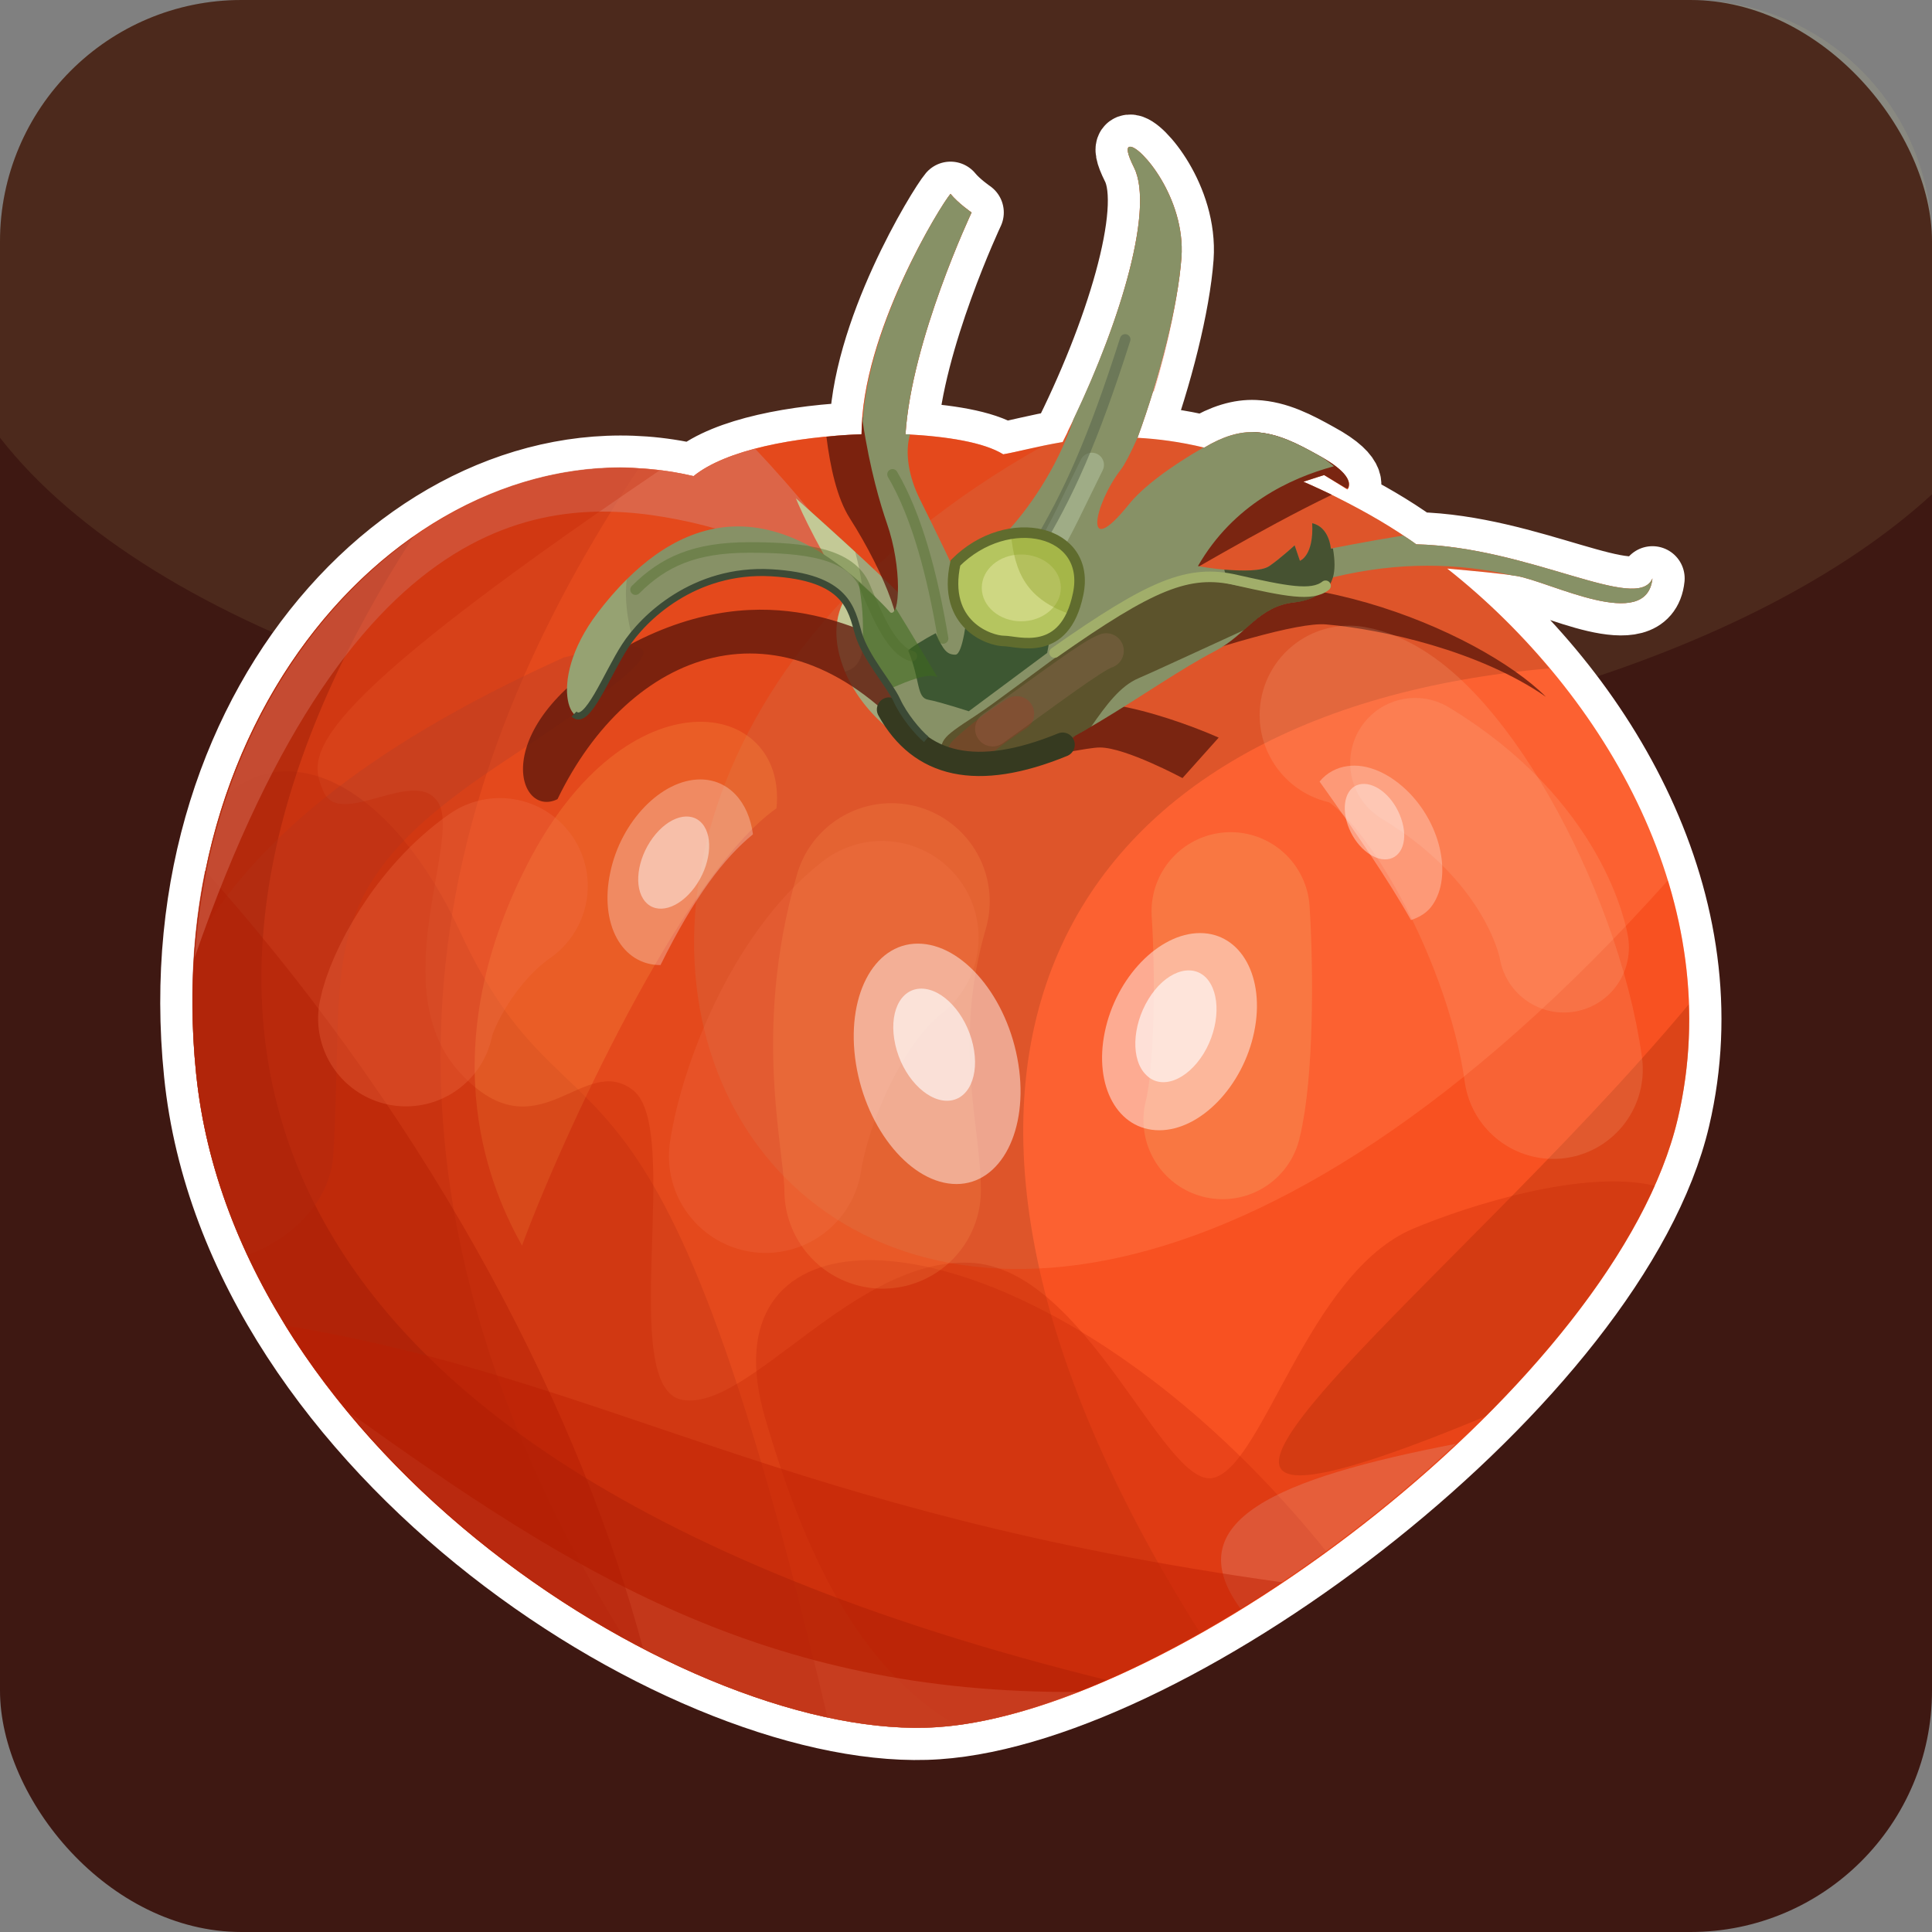 <?xml version="1.0" encoding="UTF-8" standalone="no"?>
<!-- Created with Inkscape (http://www.inkscape.org/) -->
<svg
   xmlns:dc="http://purl.org/dc/elements/1.1/"
   xmlns:cc="http://creativecommons.org/ns#"
   xmlns:rdf="http://www.w3.org/1999/02/22-rdf-syntax-ns#"
   xmlns:svg="http://www.w3.org/2000/svg"
   xmlns="http://www.w3.org/2000/svg"
   xmlns:sodipodi="http://sodipodi.sourceforge.net/DTD/sodipodi-0.dtd"
   xmlns:inkscape="http://www.inkscape.org/namespaces/inkscape"
   width="48px"
   height="48px"
   id="svg2383"
   sodipodi:version="0.32"
   inkscape:version="0.46"
   sodipodi:docname="icon.svg"
   inkscape:output_extension="org.inkscape.output.svg.inkscape">
  <rect width="100%" height="100%" fill="#808080" stroke="none"/>
  <defs
     id="defs2385">
    <inkscape:perspective
       sodipodi:type="inkscape:persp3d"
       inkscape:vp_x="0 : 24 : 1"
       inkscape:vp_y="0 : 1000 : 0"
       inkscape:vp_z="48 : 24 : 1"
       inkscape:persp3d-origin="24 : 16 : 1"
       id="perspective2391" />
    <inkscape:perspective
       id="perspective3269"
       inkscape:persp3d-origin="0.5 : 0.33333333 : 1"
       inkscape:vp_z="1 : 0.5 : 1"
       inkscape:vp_y="0 : 1000 : 0"
       inkscape:vp_x="0 : 0.5 : 1"
       sodipodi:type="inkscape:persp3d" />
    <inkscape:perspective
       id="perspective2735"
       inkscape:persp3d-origin="0.5 : 0.33333333 : 1"
       inkscape:vp_z="1 : 0.5 : 1"
       inkscape:vp_y="0 : 1000 : 0"
       inkscape:vp_x="0 : 0.5 : 1"
       sodipodi:type="inkscape:persp3d" />
  </defs>
  <sodipodi:namedview
     id="base"
     pagecolor="#ffffff"
     bordercolor="#666666"
     borderopacity="1.0"
     inkscape:pageopacity="0.0"
     inkscape:pageshadow="2"
     inkscape:zoom="4.9091979"
     inkscape:cx="26.455295"
     inkscape:cy="12.500745"
     inkscape:current-layer="layer1"
     showgrid="true"
     inkscape:grid-bbox="true"
     inkscape:document-units="px"
     inkscape:window-width="1092"
     inkscape:window-height="670"
     inkscape:window-x="0"
     inkscape:window-y="278" />
  <g
     id="layer1"
     inkscape:label="Layer 1"
     inkscape:groupmode="layer">
    <rect
       style="opacity:1;fill:#3e1812;fill-opacity:1;fill-rule:evenodd;stroke:none;stroke-width:5;stroke-linecap:round;stroke-linejoin:miter;marker:none;marker-start:none;marker-mid:none;marker-end:none;stroke-miterlimit:4;stroke-dasharray:none;stroke-dashoffset:0;stroke-opacity:1;visibility:visible;display:inline;overflow:visible;enable-background:accumulate"
       id="rect2393"
       width="48"
       height="48"
       x="0"
       y="0"
       rx="6"
       ry="6" />
    <path
       style="opacity:1;fill:#ffff97;fill-opacity:0.077;fill-rule:evenodd;stroke:none;stroke-width:5;stroke-linecap:round;stroke-linejoin:miter;marker:none;marker-start:none;marker-mid:none;marker-end:none;stroke-miterlimit:4;stroke-dasharray:none;stroke-dashoffset:0;stroke-opacity:1;visibility:visible;display:inline;overflow:visible;enable-background:accumulate"
       d="M 6 0 C 2.676 0 8.4138425e-18 2.676 0 6 L 0 10.875 C 3.732 15.665 13.358 19.062 24.656 19.062 C 34.803 19.062 43.606 16.312 48 12.281 L 48 6 C 48 2.676 45.324 8.4138425e-18 42 0 L 6 0 z "
       id="path3438" />
    <path
       d="M 28.069,3.646 C 27.981,3.654 27.999,3.812 28.174,4.161 C 28.706,5.226 27.754,8.318 26.401,10.982 C 25.737,11.095 25.239,11.235 24.925,11.287 C 24.445,10.99 23.536,10.842 22.497,10.789 C 22.645,8.449 24.139,5.279 24.139,5.279 C 24.139,5.279 23.807,5.052 23.615,4.816 C 23.362,5.113 21.405,8.283 21.405,10.789 C 19.755,10.851 18.034,11.174 17.231,11.829 C 10.768,10.318 3.904,17.191 4.873,26.675 C 5.834,36.159 17.24,43.329 23.292,42.91 C 29.335,42.5 40.173,34.256 41.684,27.793 C 42.933,22.475 39.911,17.252 35.955,14.126 C 36.636,14.187 37.291,14.248 37.675,14.309 C 38.514,14.449 40.915,15.724 41.055,14.37 C 40.68,15.243 38.016,13.593 35.186,13.523 C 34.575,13.086 33.946,12.728 33.309,12.405 C 32.986,12.239 32.68,12.099 32.383,11.968 C 32.671,11.872 32.898,11.803 32.898,11.803 L 33.475,12.161 C 33.475,12.161 33.789,11.872 32.759,11.313 C 32.243,11.025 31.745,10.763 31.178,10.737 C 30.794,10.72 30.383,10.842 29.92,11.121 C 29.309,10.973 28.75,10.903 28.261,10.877 C 28.82,9.349 29.265,7.593 29.353,6.397 C 29.457,4.921 28.331,3.611 28.069,3.646 z"
       id="stroke01"
       style="opacity:1;fill:none;fill-opacity:1;fill-rule:evenodd;stroke:#ffffff;stroke-width:1.6;stroke-linecap:butt;stroke-linejoin:round;stroke-miterlimit:4;stroke-dasharray:none;stroke-opacity:1" />
    <path
       d="M 28.069,3.646 C 27.981,3.654 27.999,3.812 28.174,4.161 C 28.706,5.226 27.754,8.318 26.401,10.982 C 25.737,11.095 25.239,11.235 24.925,11.287 C 24.445,10.99 23.536,10.842 22.497,10.789 C 22.645,8.449 24.139,5.279 24.139,5.279 C 24.139,5.279 23.807,5.052 23.615,4.816 C 23.362,5.113 21.405,8.283 21.405,10.789 C 19.755,10.851 18.034,11.174 17.231,11.829 C 10.768,10.318 3.904,17.191 4.873,26.675 C 5.834,36.159 17.24,43.329 23.292,42.91 C 29.335,42.5 40.173,34.256 41.684,27.793 C 42.933,22.475 39.911,17.252 35.955,14.126 C 36.636,14.187 37.291,14.248 37.675,14.309 C 38.514,14.449 40.915,15.724 41.055,14.37 C 40.68,15.243 38.016,13.593 35.186,13.523 C 34.575,13.086 33.946,12.728 33.309,12.405 C 32.986,12.239 32.68,12.099 32.383,11.968 C 32.671,11.872 32.898,11.803 32.898,11.803 L 33.475,12.161 C 33.475,12.161 33.789,11.872 32.759,11.313 C 32.243,11.025 31.745,10.763 31.178,10.737 C 30.794,10.72 30.383,10.842 29.92,11.121 C 29.309,10.973 28.75,10.903 28.261,10.877 C 28.82,9.349 29.265,7.593 29.353,6.397 C 29.457,4.921 28.331,3.611 28.069,3.646 z"
       id="p3262"
       style="opacity:1;fill:#fc6131;fill-opacity:1;fill-rule:evenodd;stroke:none" />
    <path
       d="M 28.069,3.646 C 27.981,3.654 27.999,3.812 28.174,4.161 C 28.706,5.226 27.754,8.318 26.401,10.982 C 25.737,11.095 25.239,11.235 24.925,11.287 C 24.445,10.99 23.536,10.842 22.497,10.789 C 22.645,8.449 24.139,5.279 24.139,5.279 C 24.139,5.279 23.807,5.052 23.615,4.816 C 23.362,5.113 21.405,8.283 21.405,10.789 C 19.755,10.851 18.034,11.174 17.231,11.829 C 10.768,10.318 3.904,17.191 4.873,26.675 C 5.834,36.159 17.24,43.329 23.292,42.91 C 25.152,42.788 27.457,41.897 29.815,40.57 C 20.881,26.396 26.471,17.645 38.496,16.606 C 37.719,15.68 36.872,14.842 35.955,14.126 C 36.636,14.187 37.291,14.248 37.675,14.309 C 38.514,14.449 40.915,15.724 41.055,14.37 C 40.68,15.243 38.016,13.593 35.186,13.523 C 34.575,13.086 33.946,12.728 33.309,12.405 C 32.986,12.239 32.68,12.099 32.383,11.968 C 32.671,11.872 32.898,11.803 32.898,11.803 L 33.475,12.161 C 33.475,12.161 33.789,11.872 32.759,11.313 C 32.243,11.025 31.745,10.763 31.178,10.737 C 30.794,10.72 30.383,10.842 29.92,11.121 C 29.309,10.973 28.75,10.903 28.261,10.877 C 28.82,9.349 29.265,7.593 29.353,6.397 C 29.457,4.921 28.331,3.611 28.069,3.646 z"
       id="p3311"
       style="opacity:1;fill:#742b15;fill-opacity:0.22;fill-rule:evenodd;stroke:none;display:inline" />
    <path
       d="M 10.271,13.331 C 6.742,15.794 4.262,20.719 4.873,26.675 C 5.834,36.159 17.24,43.329 23.292,42.91 C 24.532,42.832 25.973,42.395 27.492,41.74 C 3.703,35.863 3.633,23.575 10.271,13.331 z"
       id="p3287"
       style="opacity:1;fill:#2c0303;fill-opacity:0.37;fill-rule:evenodd;stroke:none;display:inline" />
    <path
       d="M 28.069,3.646 C 27.981,3.654 27.999,3.812 28.174,4.161 C 28.698,5.2 27.798,8.135 26.514,10.737 C 27.187,10.379 27.912,10.047 28.671,9.724 C 29.038,8.528 29.283,7.296 29.353,6.397 C 29.457,4.921 28.331,3.611 28.069,3.646 z M 23.615,4.816 C 23.362,5.113 21.405,8.283 21.405,10.789 C 19.755,10.851 18.034,11.174 17.231,11.829 C 10.768,10.318 3.904,17.191 4.873,26.675 C 5.834,36.159 17.24,43.329 23.292,42.91 C 29.335,42.5 40.173,34.256 41.684,27.793 C 42.155,25.776 42.016,23.758 41.439,21.872 C 21.108,44.613 7.537,21.409 25.886,11.095 C 25.527,11.165 25.134,11.252 24.925,11.287 C 24.445,10.99 23.536,10.842 22.497,10.789 C 22.645,8.449 24.139,5.279 24.139,5.279 C 24.139,5.279 23.807,5.052 23.615,4.816 z"
       id="p3317"
       style="opacity:1;fill:#ef3200;fill-opacity:0.33;fill-rule:evenodd;stroke:none;display:inline" />
    <path
       d="M 21.405,31.313 C 19.379,31.4 18.288,32.745 19.004,35.216 C 19.973,38.526 21.292,41.426 23.755,42.858 C 26.392,42.526 29.789,40.849 32.951,38.544 C 28.898,33.513 24.235,31.199 21.405,31.313 z"
       id="p3290"
       style="opacity:1;fill:#b71a00;fill-opacity:0.22;fill-rule:evenodd;stroke:none;display:inline" />
    <path
       d="M 41.955,24.955 C 35.92,32.195 25.44,39.95 36.907,35.19 C 39.3,32.797 41.125,30.177 41.684,27.793 C 41.911,26.841 41.99,25.889 41.955,24.955 z"
       id="p3293"
       style="opacity:1;fill:#b2330c;fill-opacity:0.41;fill-rule:evenodd;stroke:none;display:inline" />
    <path
       d="M 8.664,35.085 C 12.777,40.046 19.231,43.19 23.292,42.91 C 24.34,42.84 25.545,42.535 26.811,42.037 C 18.96,42.089 14.227,39.068 8.664,35.085 z"
       id="p3296"
       style="opacity:1;fill:#f8b49f;fill-opacity:0.41;fill-rule:evenodd;stroke:none;display:inline" />
    <path
       d="M 15.406,11.61 C 9.546,11.619 4,18.082 4.873,26.675 C 5.493,32.788 10.445,37.924 15.51,40.701 C 8,28.527 10.943,19.069 15.869,11.637 C 15.72,11.628 15.554,11.61 15.406,11.61 z"
       id="p3320"
       style="opacity:1;fill:#9d210c;fill-opacity:0.18;fill-rule:evenodd;stroke:none;display:inline" />
    <path
       d="M 15.537,16.056 C 15.222,16.073 14.716,16.16 14.008,16.335 C 8.873,18.649 6.253,21.042 4.873,23.4 C 4.777,24.448 4.751,25.54 4.873,26.675 C 5.031,28.256 5.485,29.758 6.148,31.182 C 7.231,30.789 8.209,29.863 8.279,28.693 C 8.585,23.715 7.677,22.151 12.349,19.034 C 14.925,17.313 16.917,16.003 15.537,16.056 z"
       id="p3384"
       style="opacity:1;fill:#b23d28;fill-opacity:0.33;fill-rule:evenodd;stroke:none;display:inline" />
    <path
       d="M 6.943,19.173 C 6.498,19.208 6.052,19.392 5.659,19.715 C 4.943,21.776 4.611,24.125 4.873,26.675 C 5.703,34.867 14.331,41.33 20.558,42.666 C 16.209,24.099 14.288,29.304 11.423,23.13 C 10.227,20.553 8.489,19.034 6.943,19.173 z"
       id="p3329"
       style="opacity:1;fill:#9d210c;fill-opacity:0.18;fill-rule:evenodd;stroke:none;display:inline" />
    <path
       d="M 36.173,35.871 C 31.737,36.727 29.222,37.784 30.82,39.967 C 32.689,38.814 34.531,37.408 36.173,35.871 z"
       id="p3332"
       style="opacity:1;fill:#e9d9d6;fill-opacity:0.26;fill-rule:evenodd;stroke:none;display:inline" />
    <path
       d="M 7.083,32.928 C 10.908,39.12 18.663,43.225 23.292,42.91 C 25.685,42.753 28.837,41.338 31.859,39.312 C 19.467,37.592 15.109,34.264 7.083,32.928 z"
       id="p3368"
       style="opacity:1;fill:#c02105;fill-opacity:0.47;fill-rule:evenodd;stroke:none;display:inline" />
    <path
       d="M 19.292,20.082 C 19.563,17.339 15.58,16.649 13.109,21.461 C 10.637,26.273 12.279,29.706 12.969,30.946 C 13.93,28.334 16.951,21.732 19.292,20.082 z"
       id="p3371"
       style="opacity:1;fill:#fa8d3e;fill-opacity:0.31;fill-rule:evenodd;stroke:none;display:inline" />
    <path
       d="M 5.092,21.627 C 4.769,23.191 4.69,24.885 4.873,26.675 C 5.511,32.972 10.751,38.238 15.973,40.945 C 14.471,35.304 10.952,28.203 5.092,21.627 z"
       id="p3379"
       style="opacity:1;fill:#a51700;fill-opacity:0.37;fill-rule:evenodd;stroke:none" />
    <path
       d="M 18.759,11.148 C 18.13,11.313 17.589,11.541 17.231,11.829 C 11.458,10.475 5.38,15.846 4.838,23.784 C 8.838,12.239 13.869,12.248 17.152,12.973 C 20.584,13.741 22.497,15.898 22.497,15.898 C 22.497,15.898 20.864,13.357 18.759,11.148 z"
       id="p3390"
       style="opacity:1;fill:#d67c6a;fill-opacity:0.57;fill-rule:evenodd;stroke:none;display:inline" />
    <path
       d="M 24.82,19.086 C 21.886,19.086 20.052,16.239 21.065,14.772 C 20.148,13.305 19.781,12.388 19.781,12.388 C 19.781,12.388 22.069,14.405 22.803,15.226 C 23.536,16.056 29.23,14.588 28.13,16.239 C 27.03,17.89 26.479,19.173 24.82,19.086 z"
       id="p3335"
       style="opacity:1;fill:#a0a77d;fill-opacity:0.98;fill-rule:evenodd;stroke:none;display:inline" />
    <path
       d="M 19.772,12.379 C 19.772,12.379 20.139,13.305 21.056,14.781 C 20.689,15.305 20.707,15.994 20.995,16.684 C 21.239,16.623 21.397,16.44 21.432,16.117 C 21.519,15.418 21.484,14.58 21.248,13.715 C 20.488,13.016 19.772,12.379 19.772,12.379 z"
       id="p3498"
       style="opacity:1;fill:#d8e0a8;fill-opacity:0.61;fill-rule:evenodd;stroke:none" />
    <path
       d="M 21.432,10.353 C 21.423,10.501 21.405,10.65 21.405,10.789 C 21.117,10.798 20.829,10.816 20.532,10.851 C 20.628,11.61 20.794,12.37 21.108,12.868 C 21.999,14.265 22.628,15.898 22.121,15.898 C 21.606,15.898 19.187,14.126 15.624,16.029 C 12.052,17.942 12.829,20.361 13.851,19.855 C 15.633,16.16 19.432,14.641 22.742,18.457 C 23.632,19.479 26.689,18.571 27.326,18.571 C 27.964,18.571 29.379,19.331 29.379,19.331 L 30.278,18.326 C 30.278,18.326 27.475,17.051 26.078,17.558 C 24.672,18.073 31.553,15.383 32.951,15.514 C 34.357,15.636 36.758,16.169 38.409,17.313 C 36.758,15.663 31.658,13.497 28.095,15.025 C 29.283,14.388 31.274,13.165 33.09,12.292 C 32.846,12.178 32.61,12.065 32.383,11.968 C 32.671,11.872 32.898,11.803 32.898,11.803 L 33.44,12.126 C 33.457,12.126 33.483,12.134 33.501,12.126 C 33.501,12.117 33.492,12.117 33.501,12.099 C 33.536,11.995 33.536,11.733 32.759,11.313 C 32.243,11.025 31.745,10.763 31.178,10.737 C 31.125,10.737 31.064,10.763 31.012,10.763 L 24.025,16.274 L 22.121,11.968 L 21.432,10.353 z"
       id="p3393"
       style="opacity:1;fill:#61190b;fill-opacity:0.79;fill-rule:evenodd;stroke:none;display:inline" />
    <path
       d="M 28.069,3.646 C 27.981,3.654 27.999,3.812 28.174,4.161 C 28.671,5.157 27.877,7.89 26.671,10.414 C 26.252,11.698 25.458,12.746 25.038,13.191 C 24.078,13.383 23.755,14.257 23.755,14.257 C 23.755,14.257 23.283,13.261 22.855,12.405 C 22.584,11.864 22.471,11.252 22.611,10.789 C 22.567,10.789 22.541,10.789 22.497,10.789 C 22.645,8.449 24.139,5.279 24.139,5.279 C 24.139,5.279 23.807,5.052 23.615,4.816 C 23.37,5.095 21.58,8.012 21.432,10.466 C 21.615,11.68 21.877,12.545 22.034,12.999 C 22.418,14.099 22.357,15.357 22.121,15.217 C 18.724,11.488 16.244,13.401 14.855,15.217 C 13.476,17.025 14.288,18.457 14.724,17.505 C 15.152,16.553 16.096,14.3 18.873,14.204 C 21.641,14.108 21.065,15.776 21.929,16.824 C 22.785,17.872 22.864,19.234 24.27,19.147 C 26.13,19.025 28.514,17.042 30.2,16.169 C 30.977,15.759 31.265,15.06 32.165,14.964 C 32.689,14.912 33.021,14.623 33.117,14.344 C 34.776,13.942 36.252,13.995 37.509,14.283 C 37.553,14.292 37.64,14.309 37.675,14.309 C 38.514,14.449 40.915,15.724 41.055,14.37 C 40.68,15.243 38.016,13.593 35.186,13.523 C 35.082,13.444 34.977,13.375 34.863,13.305 C 33.999,13.444 33.064,13.628 33.064,13.628 C 33.064,13.628 33.029,13.095 32.601,12.999 C 32.645,13.811 32.296,13.933 32.296,13.933 L 32.165,13.549 C 32.165,13.549 31.815,13.872 31.536,14.064 C 31.248,14.257 30.287,14.161 29.763,14.064 C 30.636,12.545 32.042,11.881 33.143,11.584 C 33.038,11.506 32.942,11.41 32.759,11.313 C 32.243,11.025 31.745,10.763 31.178,10.737 C 30.794,10.72 30.383,10.842 29.92,11.121 C 29.912,11.113 29.903,11.121 29.894,11.121 C 29.073,11.593 28.383,12.108 28.043,12.536 C 26.89,13.968 27.178,12.527 27.85,11.663 C 27.938,11.549 28.086,11.27 28.261,10.877 C 28.82,9.349 29.265,7.593 29.353,6.397 C 29.457,4.921 28.331,3.611 28.069,3.646 z"
       id="p3278"
       style="opacity:1;fill:#879166;fill-opacity:1;fill-rule:evenodd;stroke:none" />
    <path
       d="M 15.406,11.61 C 9.546,11.619 4,18.082 4.873,26.675 C 5.834,36.159 17.24,43.329 23.292,42.91 C 28.829,42.535 38.383,35.592 41.116,29.461 C 39.352,29.033 36.453,29.959 35.108,30.527 C 32.497,31.627 31.379,36.448 30.139,36.718 C 28.907,36.989 26.995,31.505 24.113,31.374 C 21.222,31.234 18.611,35.059 16.96,34.78 C 15.31,34.509 16.969,28.046 15.729,27.086 C 14.497,26.125 13.371,28.736 11.45,26.675 C 9.519,24.614 11.45,20.92 10.899,19.959 C 10.349,18.999 8.445,20.623 8.035,19.662 C 7.651,18.763 7.371,17.802 16.384,11.689 C 16.061,11.654 15.729,11.61 15.406,11.61 z"
       id="p3404"
       style="opacity:1;fill:#c12302;fill-opacity:0.27;fill-rule:evenodd;stroke:none;display:inline" />
    <path
       d="M 12.419,22.012 C 11.048,22.972 10.218,24.623 10.087,25.304"
       id="p3410"
       style="opacity:1;fill:none;fill-rule:evenodd;stroke:#ef6f47;stroke-width:4.367;stroke-linecap:round;stroke-linejoin:miter;stroke-miterlimit:4;stroke-dasharray:none;stroke-opacity:0.31" />
    <path
       d="M 21.912,23.295 C 20.288,24.562 19.248,27.225 19.021,28.727"
       id="p3412"
       style="opacity:1;fill:none;fill-rule:evenodd;stroke:#ef6f47;stroke-width:4.803;stroke-linecap:round;stroke-linejoin:miter;stroke-miterlimit:4;stroke-dasharray:none;stroke-opacity:0.26" />
    <path
       d="M 30.575,22.64 C 30.671,24.143 30.671,26.632 30.374,27.828"
       id="p3414"
       style="opacity:1;fill:none;fill-rule:evenodd;stroke:#f4a063;stroke-width:3.93;stroke-linecap:round;stroke-linejoin:miter;stroke-miterlimit:4;stroke-dasharray:none;stroke-opacity:0.36" />
    <path
       d="M 35.16,18.955 C 38.453,20.946 38.854,23.54 38.854,23.54"
       id="p3424"
       style="opacity:1;fill:none;fill-rule:evenodd;stroke:#f9c199;stroke-width:3.231;stroke-linecap:round;stroke-linejoin:miter;stroke-miterlimit:4;stroke-dasharray:none;stroke-opacity:0.17" />
    <path
       d="M 33.518,17.767 C 35.379,18.082 38.077,22.841 38.592,26.57"
       id="p3446"
       style="opacity:1;fill:none;fill-rule:evenodd;stroke:#f9c199;stroke-width:4.445;stroke-linecap:round;stroke-linejoin:miter;stroke-miterlimit:4;stroke-dasharray:none;stroke-opacity:0.17" />
    <path
       d="M 22.148,22.396 C 21.17,25.767 21.929,28.273 21.929,29.575"
       id="p3448"
       style="opacity:1;fill:none;fill-rule:evenodd;stroke:#ffa15d;stroke-width:4.882;stroke-linecap:round;stroke-linejoin:miter;stroke-miterlimit:4;stroke-dasharray:none;stroke-opacity:0.18" />
    <path
       d="M 29.571,14.344 C 28.418,14.527 25.265,17.112 24.244,17.776 C 23.335,18.37 23.344,18.379 23.397,18.955 C 23.624,19.095 23.903,19.165 24.27,19.147 C 25.143,19.086 26.139,18.623 27.108,18.056 C 27.484,17.514 27.833,17.042 28.287,16.85 C 28.558,16.737 29.781,16.169 30.907,15.654 C 31.265,15.331 31.597,15.025 32.165,14.964 C 32.4,14.946 32.575,14.877 32.732,14.781 C 31.78,14.833 30.453,14.466 29.763,14.344 C 29.702,14.326 29.641,14.326 29.571,14.344 z"
       id="p3450"
       style="opacity:1;fill:#3d2400;fill-opacity:0.57;fill-rule:evenodd;stroke:none;display:inline" />
    <path
       d="M 32.601,12.999 C 32.645,13.811 32.296,13.933 32.296,13.933 L 32.165,13.549 C 32.165,13.549 31.815,13.872 31.536,14.064 C 31.344,14.195 30.872,14.187 30.418,14.152 C 30.436,14.274 30.505,14.388 30.907,14.475 C 31.326,14.562 32.366,15.025 32.872,14.693 C 32.881,14.684 32.89,14.676 32.898,14.667 C 32.933,14.641 32.977,14.597 33.003,14.562 C 33.012,14.545 33.029,14.545 33.038,14.527 C 33.073,14.475 33.09,14.414 33.117,14.344 C 33.169,14.161 33.169,13.933 33.117,13.628 C 33.117,13.628 33.064,13.628 33.064,13.628 C 33.064,13.628 33.029,13.095 32.601,12.999 z"
       id="p3483"
       style="opacity:1;fill:#1f2c10;fill-opacity:0.61;fill-rule:evenodd;stroke:none" />
    <path
       d="M 26.2,16.213 C 28.602,14.527 29.527,14.134 30.724,14.414 C 31.929,14.684 32.593,14.824 32.933,14.553"
       id="p3453"
       style="opacity:1;fill:none;fill-rule:evenodd;stroke:#a1ae6a;stroke-width:0.262;stroke-linecap:round;stroke-linejoin:miter;stroke-miterlimit:4;stroke-dasharray:none;stroke-opacity:1;display:inline" />
    <path
       d="M 22.567,16.169 C 22.864,16.894 22.768,17.331 23.056,17.383 C 23.344,17.435 24.069,17.671 24.069,17.671 L 26.017,16.222 L 26.252,14.955 L 24.025,15.252 C 24.025,15.252 23.929,16.265 23.737,16.265 C 23.536,16.265 23.44,16.169 23.248,15.732 C 22.96,15.881 22.567,16.125 22.567,16.169 z"
       id="p3461"
       style="opacity:1;fill:#1f401d;fill-opacity:0.7;fill-rule:evenodd;stroke:none;display:inline" />
    <path
       d="M 27.126,11.549 C 26.724,12.353 26.287,13.322 26.017,13.689"
       id="p3491"
       style="opacity:1;fill:none;fill-rule:evenodd;stroke:#d7e9ce;stroke-width:0.603;stroke-linecap:round;stroke-linejoin:miter;stroke-miterlimit:4;stroke-dasharray:none;stroke-opacity:0.31;display:inline" />
    <path
       d="M 27.955,8.432 C 27.152,10.947 26.549,12.283 25.72,13.654"
       id="p3488"
       style="opacity:1;fill:none;fill-rule:evenodd;stroke:#56634c;stroke-width:0.262;stroke-linecap:round;stroke-linejoin:miter;stroke-miterlimit:4;stroke-dasharray:none;stroke-opacity:0.54;display:inline" />
    <path
       d="M 23.737,13.986 C 23.397,15.54 24.61,15.925 24.942,15.925 C 25.283,15.925 26.453,16.361 26.785,14.763 C 27.126,13.165 25.047,12.676 23.737,13.986 z"
       id="p3464"
       style="opacity:1;fill:#b5c55f;fill-opacity:1;fill-rule:evenodd;stroke:none;display:inline" />
    <path
       d="M 26.357,14.606 C 26.357,15.06 25.912,15.436 25.37,15.436 C 24.829,15.436 24.392,15.06 24.392,14.606 C 24.392,14.143 24.829,13.776 25.37,13.776 C 25.912,13.776 26.357,14.143 26.357,14.606 L 26.357,14.606 z"
       id="p3477"
       style="opacity:1;fill:#f1efb5;fill-opacity:0.41;fill-rule:evenodd;stroke:none;marker:none;visibility:visible;display:inline;overflow:visible;enable-background:accumulate" />
    <path
       d="M 25.362,13.252 C 25.283,13.252 25.204,13.261 25.117,13.278 C 25.213,14.222 25.501,14.894 26.619,15.27 C 26.689,15.13 26.741,14.973 26.785,14.781 C 26.995,13.776 26.27,13.209 25.362,13.252 z"
       id="p3472"
       style="opacity:1;fill:#8f9e28;fill-opacity:0.41;fill-rule:evenodd;stroke:none" />
    <path
       d="M 24.663,18.108 C 25.947,17.191 27.152,16.274 27.484,16.169"
       id="p3479"
       style="opacity:1;fill:none;fill-rule:evenodd;stroke:#f39c9c;stroke-width:0.873px;stroke-linecap:round;stroke-linejoin:miter;stroke-opacity:0.12" />
    <path
       d="M 23.982,18.711 C 24.558,18.16 25.257,17.732 25.257,17.732"
       id="p3481"
       style="opacity:1;fill:none;fill-rule:evenodd;stroke:#e01b1b;stroke-width:0.873px;stroke-linecap:round;stroke-linejoin:miter;stroke-opacity:0.17" />
    <path
       d="M 21.327,14.449 C 21.423,14.964 21.458,15.462 21.432,15.925 C 21.545,16.239 21.702,16.553 21.929,16.824 C 21.999,16.911 22.078,16.999 22.148,17.095 C 22.584,16.911 23.047,16.711 23.292,16.824 C 23.03,16.396 22.637,15.724 22.252,15.104 C 22.218,15.2 22.174,15.243 22.121,15.217 C 21.851,14.92 21.58,14.676 21.327,14.449 z"
       id="p3503"
       style="opacity:1;fill:#3c6a1c;fill-opacity:0.55;fill-rule:evenodd;stroke:none;display:inline" />
    <path
       d="M 15.572,14.396 C 15.31,14.65 15.065,14.938 14.855,15.217 C 13.476,17.025 14.288,18.457 14.724,17.505 C 14.908,17.086 15.214,16.44 15.703,15.811 C 15.598,15.409 15.51,14.92 15.572,14.396 z"
       id="p3506"
       style="opacity:1;fill:#d9f2aa;fill-opacity:0.18;fill-rule:evenodd;stroke:none;display:inline" />
    <path
       d="M 15.79,14.65 C 16.489,13.951 17.266,13.602 18.611,13.602 C 19.964,13.602 21.135,13.733 21.484,14.562 C 21.825,15.383 22.174,16.169 22.654,16.3"
       id="p3509"
       style="opacity:1;fill:none;fill-rule:evenodd;stroke:#506f2b;stroke-width:0.262;stroke-linecap:round;stroke-linejoin:miter;stroke-miterlimit:4;stroke-dasharray:none;stroke-opacity:0.43;display:inline" />
    <path
       d="M 22.174,11.785 C 22.785,12.824 23.169,14.3 23.431,15.863"
       id="p3512"
       style="opacity:1;fill:none;fill-rule:evenodd;stroke:#506f2b;stroke-width:0.262;stroke-linecap:round;stroke-linejoin:miter;stroke-miterlimit:4;stroke-dasharray:none;stroke-opacity:0.43;display:inline" />
    <path
       d="M 25.3,26.431 C 25.562,28.072 24.872,29.417 23.763,29.417 C 22.645,29.417 21.528,28.072 21.266,26.431 C 21.004,24.78 21.694,23.444 22.803,23.444 C 23.921,23.444 25.038,24.78 25.3,26.431 L 25.3,26.431 z"
       id="p3344"
       style="opacity:1;fill:#ffffff;fill-opacity:0.47;fill-rule:evenodd;stroke:none;marker:none;visibility:visible;display:inline;overflow:visible;enable-background:accumulate" />
    <path
       d="M 31.16,25.636 C 30.881,26.99 29.824,28.081 28.802,28.081 C 27.772,28.081 27.169,26.99 27.449,25.636 C 27.728,24.282 28.794,23.182 29.815,23.182 C 30.837,23.182 31.44,24.282 31.16,25.636 L 31.16,25.636 z"
       id="p3346"
       style="opacity:1;fill:#ffffff;fill-opacity:0.47;fill-rule:evenodd;stroke:none;marker:none;visibility:visible;display:inline;overflow:visible;enable-background:accumulate" />
    <path
       d="M 17.397,19.365 C 16.436,19.365 15.423,20.405 15.161,21.68 C 14.89,22.955 15.449,23.977 16.41,23.977 C 17.248,22.282 17.991,21.313 18.707,20.728 C 18.602,19.924 18.104,19.365 17.397,19.365 z"
       id="p3348"
       style="opacity:1;fill:#ffffff;fill-opacity:0.28;fill-rule:evenodd;stroke:none;marker:none;visibility:visible;display:inline;overflow:visible;enable-background:accumulate" />
    <path
       d="M 33.475,19.034 C 33.213,19.069 32.959,19.2 32.785,19.418 C 33.667,20.658 34.479,21.837 35.055,22.859 C 35.265,22.789 35.466,22.675 35.597,22.475 C 36.068,21.776 35.815,20.536 35.029,19.715 C 34.531,19.2 33.955,18.964 33.475,19.034 z"
       id="p3350"
       style="opacity:1;fill:#ffffff;fill-opacity:0.28;fill-rule:evenodd;stroke:none;marker:none;visibility:visible;display:inline;overflow:visible;enable-background:accumulate" />
    <path
       d="M 24.174,25.959 C 24.348,26.728 24.06,27.348 23.528,27.348 C 22.995,27.348 22.418,26.728 22.244,25.959 C 22.069,25.182 22.357,24.562 22.89,24.562 C 23.423,24.562 23.999,25.182 24.174,25.959 L 24.174,25.959 z"
       id="p3358"
       style="opacity:1;fill:#ffffff;fill-opacity:0.63;fill-rule:evenodd;stroke:none;marker:none;visibility:visible;display:inline;overflow:visible;enable-background:accumulate" />
    <path
       d="M 29.903,26.177 C 29.492,26.841 28.855,27.086 28.479,26.71 C 28.095,26.343 28.121,25.496 28.532,24.824 C 28.942,24.151 29.58,23.915 29.955,24.282 C 30.331,24.658 30.313,25.505 29.903,26.177 L 29.903,26.177 z"
       id="p3360"
       style="opacity:1;fill:#ffffff;fill-opacity:0.63;fill-rule:evenodd;stroke:none;marker:none;visibility:visible;display:inline;overflow:visible;enable-background:accumulate" />
    <path
       d="M 34.811,20.335 C 34.994,20.859 34.837,21.304 34.47,21.348 C 34.103,21.392 33.658,21.007 33.483,20.492 C 33.309,19.977 33.457,19.523 33.824,19.479 C 34.2,19.435 34.636,19.82 34.811,20.335 L 34.811,20.335 z"
       id="p3362"
       style="opacity:1;fill:#ffffff;fill-opacity:0.4;fill-rule:evenodd;stroke:none;marker:none;visibility:visible;display:inline;overflow:visible;enable-background:accumulate" />
    <path
       d="M 17.257,22.047 C 16.864,22.579 16.314,22.737 16.026,22.396 C 15.738,22.055 15.825,21.348 16.218,20.815 C 16.611,20.282 17.161,20.125 17.449,20.466 C 17.737,20.806 17.65,21.514 17.257,22.047 L 17.257,22.047 z"
       id="p3366"
       style="opacity:1;fill:#ffffff;fill-opacity:0.45;fill-rule:evenodd;stroke:none;marker:none;visibility:visible;display:inline;overflow:visible;enable-background:accumulate" />
    <path
       d="M 22.087,17.628 C 22.864,19.034 24.27,19.374 26.401,18.501"
       id="p3459"
       style="opacity:1;fill:none;fill-rule:evenodd;stroke:#363a20;stroke-width:0.603;stroke-linecap:round;stroke-linejoin:miter;stroke-miterlimit:4;stroke-dasharray:none;stroke-opacity:1" />
    <path
       d="M 23.737,13.986 C 23.397,15.54 24.61,15.925 24.942,15.925 C 25.283,15.925 26.453,16.361 26.785,14.763 C 27.126,13.165 25.047,12.676 23.737,13.986 z"
       id="p3469"
       style="opacity:1;fill:none;fill-opacity:1;fill-rule:evenodd;stroke:#606c2e;stroke-width:0.262;stroke-linecap:butt;stroke-linejoin:miter;stroke-miterlimit:4;stroke-dasharray:none;stroke-opacity:1;display:inline" />
    <path
       d="M 14.262,17.741 C 14.585,18.056 15.074,16.754 15.528,16.056 C 15.982,15.348 17.248,14.126 19.152,14.23 C 21.047,14.335 21.152,15.139 21.327,15.741 C 21.501,16.335 22.095,16.999 22.279,17.392 C 22.453,17.776 22.803,18.195 23.012,18.37"
       id="p3521"
       style="opacity:1;fill:none;fill-rule:evenodd;stroke:#3c4a36;stroke-width:0.175;stroke-linecap:butt;stroke-linejoin:miter;stroke-miterlimit:4;stroke-dasharray:none;stroke-opacity:1;display:inline" />
  </g>
</svg>
